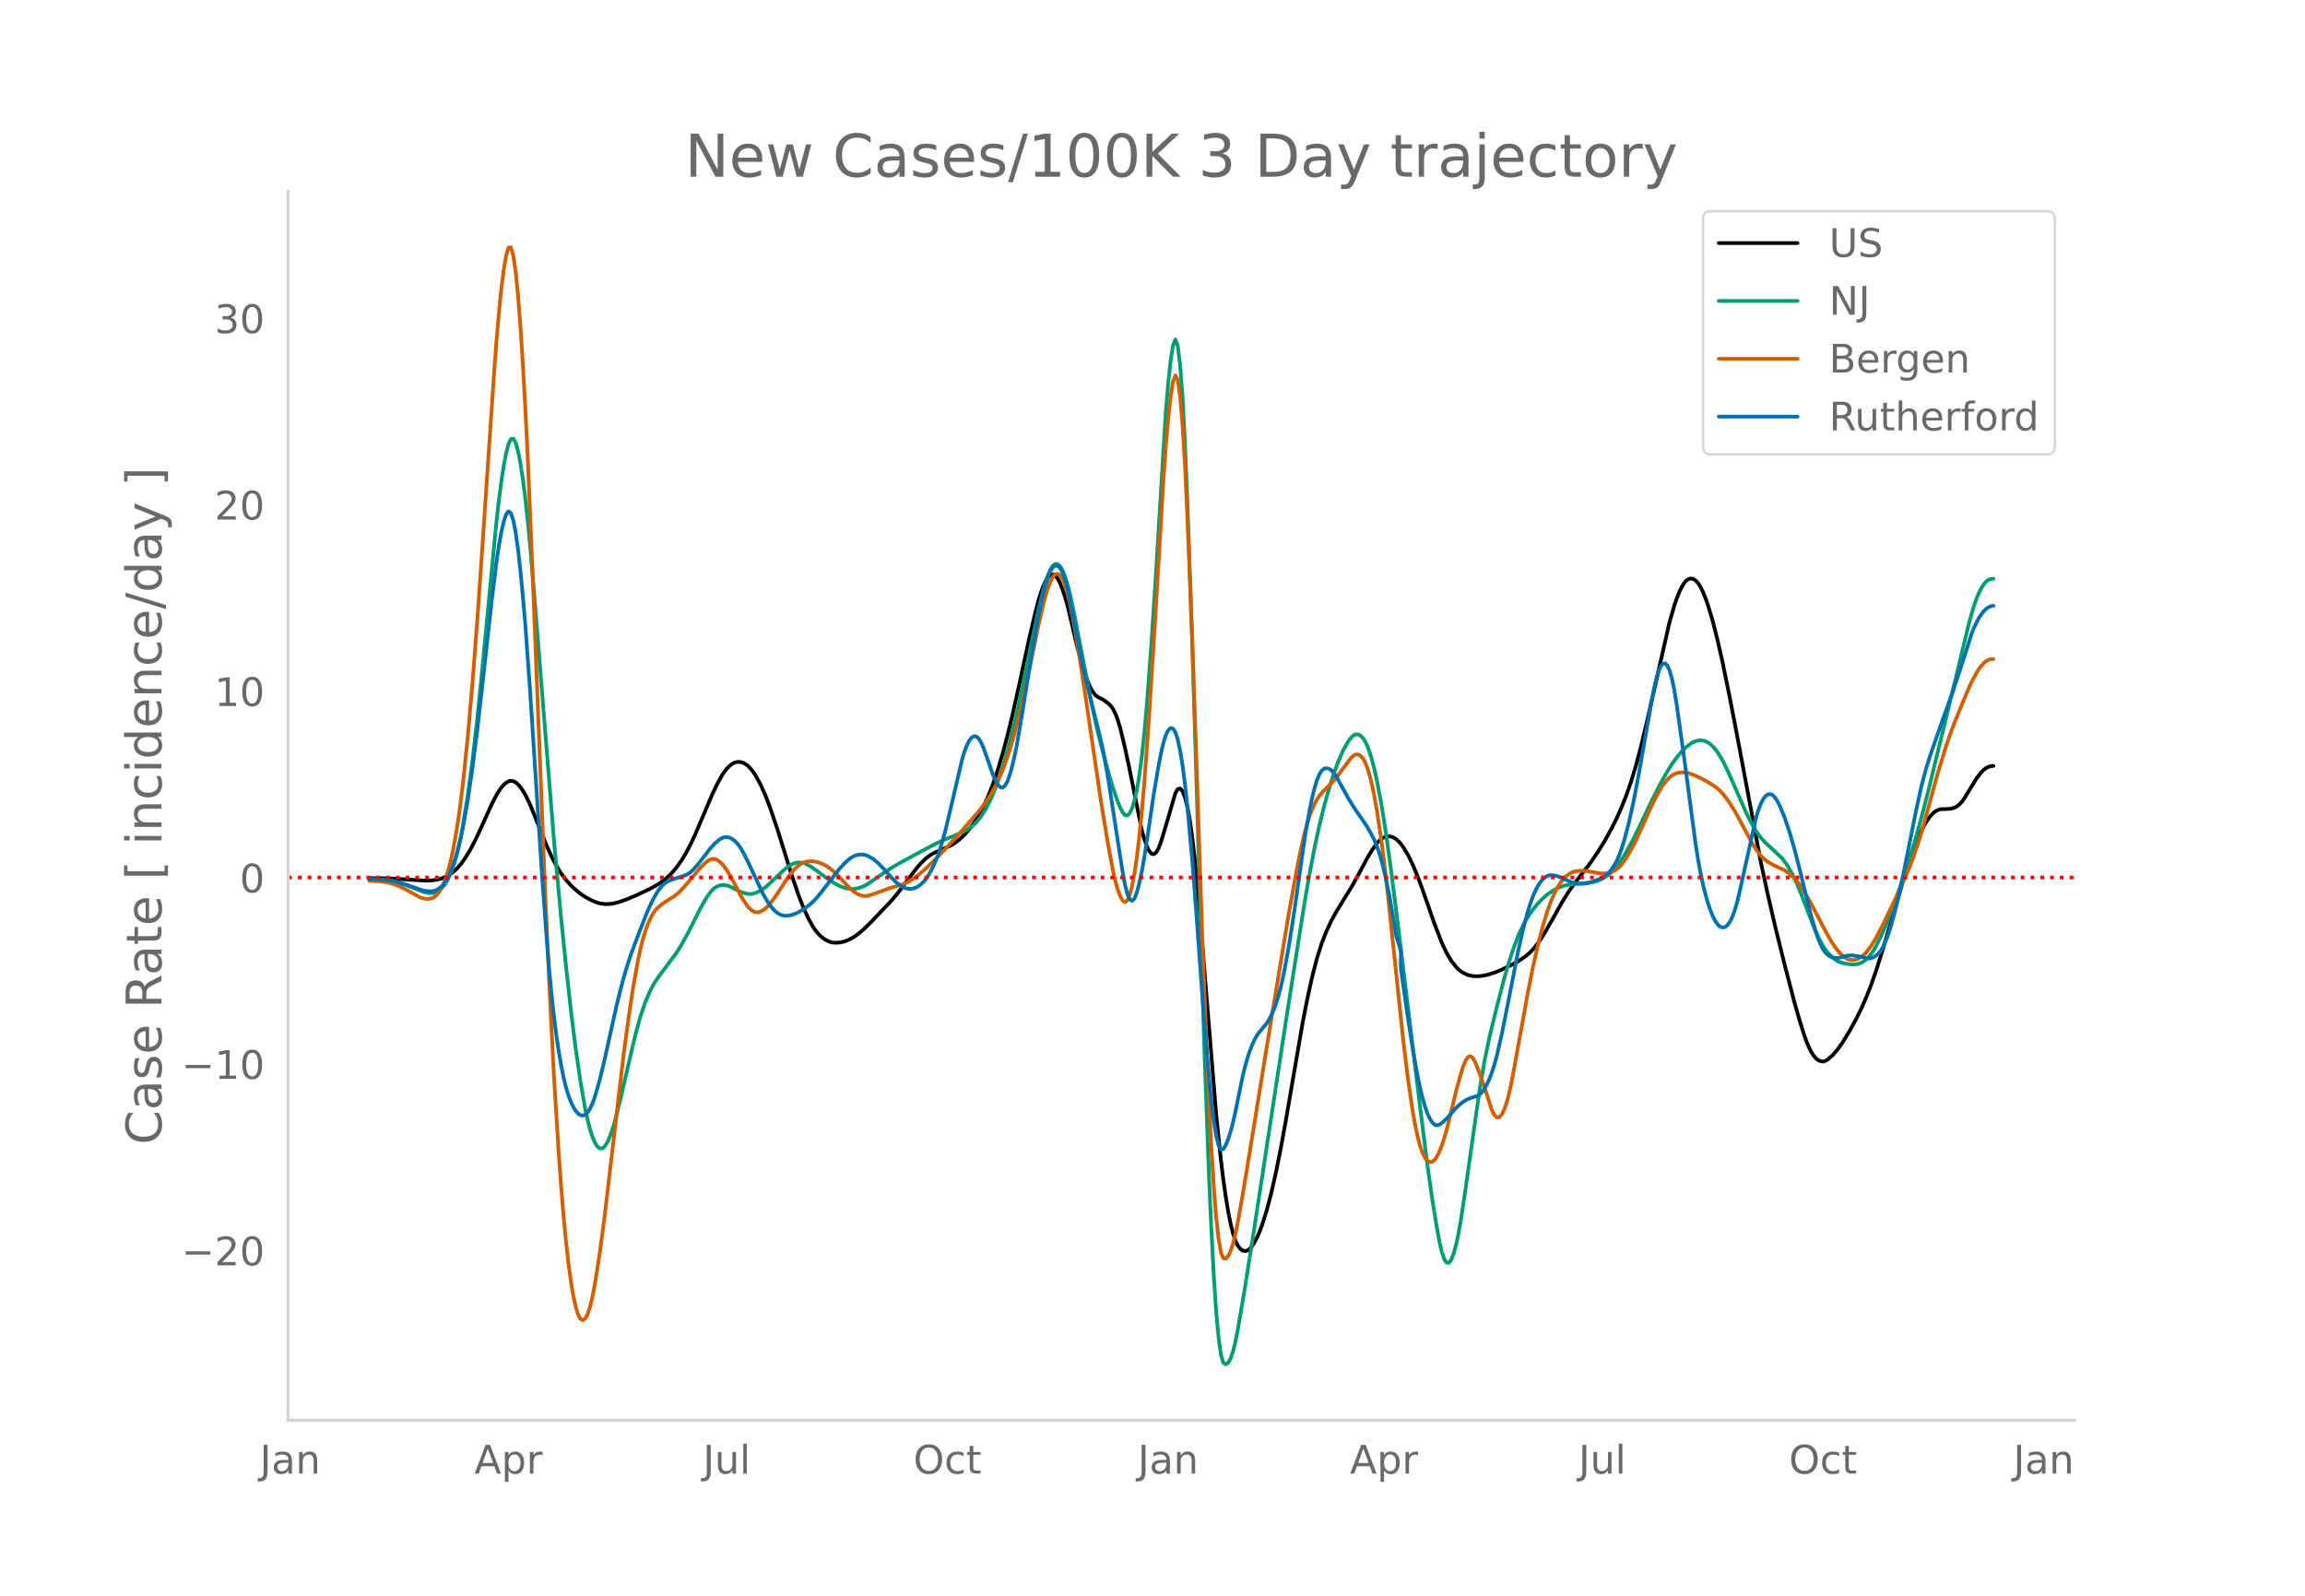 <svg height="864" viewBox="0 0 936 648" width="1248" xmlns="http://www.w3.org/2000/svg" xmlns:xlink="http://www.w3.org/1999/xlink"><defs><style>*{stroke-linecap:butt;stroke-linejoin:round}</style></defs><g id="figure_1"><path d="M0 648h936V0H0z" style="fill:#fff" id="patch_1"/><g id="axes_1"><path d="M117 576.72h725.4V77.76H117z" style="fill:none" id="patch_2"/><path clip-path="url(#p269e8de79b)" d="m149.973 356.563 7.792.11 5.845.33 8.767.585 2.922-.084 1.948-.253 1.948-.5 1.948-.78 1.949-1.176 1.948-1.604 1.948-2.107 1.948-2.684 1.948-3.237 1.948-3.682 1.949-4.1 4.87-10.754 1.948-3.818.974-1.606.974-1.363.974-1.12.974-.869.975-.568.974-.22.974.136.974.494.974.84.974 1.14.974 1.39.974 1.63 1.948 3.979 2.923 7.236 3.896 9.688 1.948 4.292 1.948 3.708 1.948 3.15 1.949 2.62 1.948 2.138 1.948 1.83 1.948 1.567 1.948 1.314 1.948 1.096 1.949.885 1.948.618 1.948.296 1.948-.016 1.948-.27 1.948-.508 2.923-1.027 3.896-1.624 5.844-2.717 2.923-1.634 1.948-1.301 1.948-1.56 1.948-1.85 1.948-2.278 1.949-2.734 1.948-3.2 1.948-3.7 1.948-4.199 3.896-9.155 2.923-6.874 1.948-4.064 1.948-3.527.974-1.462.974-1.238.974-1.013.974-.788.974-.563.975-.337.974-.11.974.117.974.344.974.57.974.793.974 1.012.974 1.23.974 1.448 1.948 3.532 1.949 4.323 1.948 5.088 2.922 8.595 2.922 9.35 2.922 9.372 2.923 8.598 1.948 4.971 1.948 4.242 1.948 3.456.974 1.413.974 1.203.974.998.975.822.974.677.974.536.974.397.974.256.974.122 1.948-.074 1.948-.42 1.948-.759 1.949-1.086 1.948-1.408 1.948-1.662 2.922-2.843 8.767-9.218 2.922-3.578 3.897-5.23 2.922-3.828 1.948-2.25 1.948-1.906 1.948-1.465 1.948-1.029 5.845-2.554 1.948-1.165 1.948-1.478 1.948-1.825 1.949-2.209 1.948-2.616 1.948-3.115 1.948-3.634 1.948-4.203 1.948-4.965 1.949-5.775 1.948-6.546 1.948-7.282 1.948-7.984 2.922-13.053 3.897-18.094 2.922-12.338.974-3.63.974-3.129.974-2.59.974-2.054.974-1.503.974-.878.975-.183.974.527.974 1.237.974 1.925.974 2.502.974 2.97.974 3.412 1.948 8.097 1.948 8.379 1.949 7.226 1.948 5.999.974 2.453.974 1.995.974 1.523.974 1.052.974.63 1.948.984 1.948 1.428.975.943.974 1.327.974 1.93.974 2.576.974 3.223 1.948 8.08 1.948 9.15 4.87 24.23.975 3.522.974 2.794.974 2.047.974 1.199.974.25.974-.72.974-1.688.974-2.586 1.948-6.437 3.897-13.367.974-1.638.974-.263.974 1.112.974 2.489.974 3.872.974 5.302.974 6.776.974 8.258.975 9.74 1.948 23.005 5.844 71.655 1.948 18.804.974 7.887.975 6.892.974 5.908.974 4.93.974 3.948.974 2.97.974 2.028.974 1.29.974.753.974.255.974-.242.974-.728.974-1.147.975-1.504.974-1.847.974-2.19.974-2.533 1.948-6.07 1.948-7.397 1.948-8.668 1.948-9.723 1.949-10.727 6.818-39.652 1.948-9.993 1.949-8.849 1.948-7.578 1.948-6.183 1.948-4.915 1.948-4.178 1.948-3.574 6.819-11.102 2.922-5.347 2.922-5.497 1.949-3.225 1.948-2.726.974-1.05.974-.81.974-.573.974-.333.974-.093.974.144.974.382.974.62.975.857.974 1.091.974 1.31 1.948 3.22 1.948 4.008 1.948 4.685 1.948 5.25 4.87 13.931 2.923 7.596 1.948 4.179 1.948 3.285 1.949 2.486.974.978.974.803.974.633 1.948.873 1.948.445 1.948.058 1.948-.18 1.949-.38 2.922-.904 2.922-1.195 3.896-1.884 2.923-1.613 2.922-1.972 1.948-1.685 1.948-2.167 1.948-2.652 1.949-3.043 2.922-5.117 3.896-6.95 2.922-4.706 1.949-2.729 6.818-8.863 2.922-4.253 2.923-4.716 2.922-5.3 1.948-3.919 1.948-4.39 1.948-4.904 1.949-5.597 1.948-6.461 1.948-7.329 2.922-12.248 8.767-38.686 1.948-6.689.974-2.875.974-2.493.974-2.046.974-1.587.975-1.128.974-.667.974-.21.974.243.974.69.974 1.133.974 1.58.974 2.015.974 2.404.974 2.747 1.949 6.494 1.948 7.73 1.948 8.58 2.922 14.199 3.896 20.292 8.767 46.857 2.922 13.623 2.923 12.61 3.896 15.755 3.896 14.99 1.949 6.855 1.948 6.24.974 2.759.974 2.372.974 1.964.974 1.557.974 1.155.974.78.974.433.974.09.974-.25.975-.575 1.948-1.751 1.948-2.25 1.948-2.728 2.922-4.739 2.923-5.34 1.948-4.018 1.948-4.433 1.948-4.938 1.948-5.533 2.922-9.22 3.897-13.159 3.896-13.163 2.922-9.127 1.949-5.459 1.948-4.871 1.948-4.039.974-1.684.974-1.458.974-1.226.974-.983.974-.74.974-.496.974-.252 3.897-.174.974-.234.974-.35.974-.54.974-.813.974-1.097.974-1.384 4.87-8 1.949-2.481.974-.946.974-.722.974-.5.974-.276.974-.083h0" style="fill:none;stroke:#000;stroke-linecap:round;stroke-width:1.5" id="line2d_1"/><path clip-path="url(#p269e8de79b)" d="m149.973 357.03 3.896.079 2.922.237 2.923.498 2.922.78 2.922 1.053 6.819 2.646 1.948.32.974.04.974-.11.974-.334.974-.567.974-.803.974-1.054.974-1.394.974-1.82.975-2.262.974-2.705.974-3.166.974-3.718.974-4.359.974-5.018 1.948-12.01 1.948-14.551 1.948-17.004 1.949-19.398 5.844-60.648.974-8.546.974-7.469.974-6.39.974-5.25.975-3.792.974-2.018.974-.181.974 1.657.974 3.447.974 5.004.974 6.326.974 7.602.974 8.878.974 10.153 1.948 23.362 7.793 97.16 2.922 31.632 1.949 19.18 1.948 17.559 1.948 15.544 1.948 13.435 1.948 11.18.974 4.545.974 3.803.974 3.058.975 2.314.974 1.565.974.81.974.055.974-.7.974-1.434.974-2.054.974-2.563.974-3.05.974-3.536 1.948-8.199 5.845-25.03 1.948-7.033 1.948-5.718 1.948-4.58 1.949-3.619 1.948-2.807 6.818-9.09 1.949-3.122 2.922-5.281 2.922-5.848 1.948-3.865 1.948-3.444 1.949-2.907.974-1.115.974-.856.974-.595.974-.347.974-.149.974-.002.974.135.974.27 1.948.934 1.949 1.053 1.948.766 1.948.416.974.016.974-.126.974-.27 1.948-.932 1.949-1.34 1.948-1.703 5.844-5.552 1.948-1.52.974-.552.975-.41.974-.266.974-.118.974.034.974.188.974.341 1.948 1.069 2.922 2.026 3.897 2.938 2.922 1.902 1.948 1.025 1.948.736 1.948.426 1.949.045 1.948-.35 1.948-.723 1.948-1.069 3.896-2.736 4.87-3.296 3.897-2.29 10.715-5.806 4.87-2.518 2.923-1.313 6.818-2.776 1.949-1.048 1.948-1.31.974-.806.974-.96 1.948-2.414 1.948-3.072 1.948-3.812 1.949-4.632 1.948-5.454 1.948-6.264 1.948-7.07 1.948-7.848 1.948-8.597 3.897-18.663 3.896-18.813 1.948-7.88.974-3.296.974-2.835.974-2.223.975-1.46.974-.663.974.13.974.917.974 1.661.974 2.365.974 3.06.974 3.755 1.948 9.188 3.897 20.217 2.922 15.27 1.948 8.94 1.948 7.937 2.922 10.96 1.949 6.656 1.948 5.55.974 2.307.974 1.927.974 1.209.974.15.974-.978.974-2.105.974-3.232.974-4.402.975-5.792.974-7.401.974-9.054.974-10.706 1.948-25.895 1.948-30.13 3.896-64.07.975-11.616.974-9.108.974-6.367.974-2.466.974 2.595.974 7.89.974 13.185.974 18.478.974 23.49 1.948 56.344 1.949 64.203 2.922 99.766 1.948 53.392.974 22.028.974 18.54.974 14.701.974 10.79.974 6.88.974 3.203.975.703.974-.623.974-1.715.974-2.806.974-3.897.974-4.909 2.922-17.18 3.897-24.77 7.792-51.082 5.845-38.25 6.818-43.206 1.948-11.11 1.949-10.145 1.948-9.049 1.948-7.928 1.948-6.95 1.948-6.116 1.948-5.286 1.949-4.4 1.948-3.46.974-1.357.974-1.001.974-.548.974-.074.974.4.974.885.974 1.422.974 2.012.975 2.612.974 3.213.974 3.808.974 4.372 1.948 10.34 1.948 12.455 1.948 14.341 2.923 23.255 8.766 72.117 2.923 23.195 1.948 13.853 1.948 12.078.974 5.29.974 4.349.974 2.99.974 1.55.974.11.974-1.291.974-2.497.975-3.505.974-4.474.974-5.444 1.948-13.172 5.844-41.067 1.949-11.199 1.948-9.275 2.922-12.063 2.922-11.228 1.948-6.71 1.949-5.966 1.948-5.13 1.948-4.207 1.948-3.36 1.948-2.843 1.948-2.41 1.949-2 1.948-1.686 1.948-1.399 1.948-1.106 1.948-.807 1.948-.533 1.949-.348 2.922-.253 3.896-.346 1.948-.284 1.948-.538 1.949-.838 1.948-1.223 1.948-1.694 1.948-2.173 1.948-2.665 1.948-3.157 2.923-5.404 2.922-5.991 4.87-10.22 2.923-5.73 2.922-5.213 1.948-3.083 1.948-2.73 1.948-2.337 1.949-1.906 1.948-1.467.974-.542.974-.388.974-.227.974-.067.974.096.974.28.974.48.974.687.975.893.974 1.096.974 1.294 1.948 3.153 1.948 3.891 3.896 8.768 3.897 8.894 1.948 3.87 1.948 3.352 1.948 2.734 1.948 2.103 6.819 6.362 1.948 2.677 1.948 3.346 1.948 4.031 1.949 4.737 4.87 12.748 1.948 4.443 1.948 3.623.974 1.47.975 1.25 1.948 1.968.974.76.974.612.974.464 1.948.553 1.948.296 1.948.097.975-.088.974-.247.974-.415.974-.583.974-.758.974-.956.974-1.182.974-1.412.974-1.643 1.948-3.896 1.949-4.42 1.948-4.867 2.922-7.98 3.896-11.318 2.923-9.442 2.922-10.464 2.922-11.418 10.715-43.973 5.844-24.249 1.949-6.618.974-2.708.974-2.31.974-1.912.974-1.519.974-1.126.974-.733.974-.34.974-.072h0" style="fill:none;stroke:#009e73;stroke-linecap:round;stroke-width:1.5" id="line2d_2"/><path clip-path="url(#p269e8de79b)" d="m149.973 357.707 3.896.125 2.922.369 1.948.461 1.949.641 1.948.812 2.922 1.51 4.87 2.68.975.366.974.232.974.1.974-.033.974-.188.974-.446.974-.812.974-1.197.974-1.584.974-1.995.974-2.528.974-3.187.975-3.868.974-4.551.974-5.256.974-6.074.974-7.004.974-7.958 1.948-18.76 1.948-22.207 1.948-25.3 1.949-28.3 4.87-72.258.974-13.005.974-11.358.974-9.577.974-7.798.974-5.886.975-3.324.974-.109.974 3.236.974 6.581.974 9.842.974 12.679.974 15.092.974 17.422.974 19.751 1.948 46.27 4.87 123.722 1.949 44.618 1.948 38.006 1.948 31.364.974 13.308.974 11.754.975 10.2.974 8.663.974 7.217.974 5.86.974 4.523.974 3.184.974 1.846.974.527.974-.694.974-1.815.974-2.918.974-4.02.975-5.076 1.948-12.398 1.948-14.637 2.922-24.898 4.87-41.377 1.949-14.533 1.948-12.929 1.948-10.873.974-4.498.974-3.866.974-3.253.974-2.732.974-2.305.975-1.896.974-1.487.974-1.106 1.948-1.633 1.948-1.32 2.922-1.807 1.949-1.617 1.948-2 2.922-3.408 3.896-4.655 1.948-1.905.975-.796.974-.587.974-.281.974.044.974.37.974.683.974.944.974 1.148.974 1.342 1.948 3.264 3.897 7.425 1.948 3.126.974 1.282.974.98.974.658.974.339.974.027.974-.242.974-.469.975-.686.974-.905 1.948-2.36 1.948-2.72 2.922-4.546 1.948-2.933 1.949-2.38 1.948-1.793.974-.657.974-.492.974-.327.974-.169 1.948.01 1.948.365 1.949.721 1.948 1.096 1.948 1.476 1.948 1.817 2.922 3.068 1.948 2.119 1.949 1.69.974.64.974.502.974.355.974.197.974.038.974-.12 1.948-.613 6.819-2.464 5.844-1.747 1.949-.99 1.948-1.241 1.948-1.462 2.922-2.536 3.896-3.743 4.87-5.094 5.845-6.494 6.819-7.79 2.922-3.877 1.948-2.996 1.949-3.514 1.948-4.093 1.948-4.884 1.948-5.73 1.948-6.65 1.948-7.65 2.923-13.029 2.922-14.053 1.948-9.556 1.948-8.33.974-3.582.974-3.158.974-2.555.975-1.774.974-.957.974-.14.974.678.974 1.507.974 2.343.974 3.182.974 4.021 1.948 10.176 1.948 11.622 1.949 12.687 6.818 46.26 2.922 17.737 1.949 10.4.974 4.214.974 3.427.974 2.64.974 1.794.974.656.974-.775.974-2.264.974-3.753.974-5.243.974-6.732.975-8.219.974-9.704.974-11.188 1.948-26.75 2.922-46.945 2.922-49.681.974-13.777.975-11.305.974-8.834.974-6.173.974-2.564.974 1.995.974 6.744.974 11.493.974 16.241.974 20.723 1.948 49.535 1.949 55.95 1.948 59.265 1.948 51.255.974 21.561.974 18.792.974 15.729.974 12.372.974 8.958.974 5.541.974 2.332.975.144.974-1.018.974-1.978.974-2.936.974-3.895.974-4.788 1.948-10.926 2.922-17.697 6.819-42.137 8.767-53.14 2.922-16.313 1.948-9.93 1.948-8.544.974-3.526.974-3.02.975-2.53.974-2.132.974-1.822.974-1.53.974-1.238 4.87-4.902 1.948-2.46 4.87-6.578.975-1.036.974-.574.974-.07.974.436.974.964.974 1.613.974 2.38.975 3.173.974 3.965.974 4.747.974 5.492 1.948 13.083 1.948 15.864 2.922 27.522 3.897 36.97 1.948 15.934 1.948 13.111.974 5.413.974 4.557.974 3.689.974 2.82.974 1.97.975 1.22.974.568.974-.066.974-.7.974-1.331.974-1.947.974-2.472.974-2.909.974-3.326 1.948-7.847 1.949-8.128 1.948-7.075.974-3.055.974-2.384.974-1.386.974-.321.974.742.974 1.732 1.948 4.935 1.949 5.672 2.922 8.994.974 1.876.974.905.974-.066.974-1.024.974-1.91.974-2.73.974-3.532.974-4.337 1.949-10.524 4.87-26.94 1.948-9.712 1.948-8.698 1.949-7.647 1.948-6.455 1.948-5.23 1.948-4.095.974-1.655.974-1.393.974-1.14.974-.924.974-.746.975-.576.974-.405.974-.244 1.948-.184 1.948.071 1.948.312 2.922.53 1.949.21.974.011.974-.104.974-.226.974-.35.974-.478.974-.64.974-.835.974-1.037.974-1.237 1.949-3.026 1.948-3.562 1.948-4.045 5.844-13.002 1.949-3.81 1.948-3.184 1.948-2.52.974-.973.974-.774.974-.573.974-.382.974-.227 1.948-.11 1.949.329 1.948.71 2.922 1.329 2.922 1.568 2.923 1.88 1.948 1.637 1.948 2.181 1.948 2.704 1.948 3.1 1.948 3.464 4.87 9.117 1.949 3.25 1.948 2.583.974 1.008 1.948 1.52 1.949 1.139 4.87 2.276 1.948 1.387 1.948 1.78 1.949 2.331 1.948 2.914 2.922 5.097 4.87 9.354 2.923 5.368 1.948 2.995 1.948 2.374.974.95.974.77.974.57.974.366.974.16.974-.042.975-.239.974-.43.974-.618.974-.807.974-.994 1.948-2.51 1.948-3.173 2.922-5.69 4.87-10.07 3.897-8.413 1.948-4.589 1.949-5.19 1.948-5.815 1.948-6.494 2.922-10.855 2.922-10.528 2.923-9.577 1.948-5.723 1.948-5.154 4.87-11.892 1.949-4.292 1.948-3.595.974-1.524.974-1.304.974-1.05.974-.788.974-.526.974-.265.974-.067h0" style="fill:none;stroke:#d55e00;stroke-linecap:round;stroke-width:1.5" id="line2d_3"/><path clip-path="url(#p269e8de79b)" d="m149.973 357.023 3.896.073 2.922.218 2.923.457 2.922.708 2.922.95 5.845 2.081 1.948.359 1.948.07.974-.15.974-.356.974-.578.974-.797.974-1.034.974-1.346.974-1.738.975-2.143.974-2.55.974-2.973.974-3.472.974-4.049.974-4.642 1.948-11.056 1.948-13.253 1.948-15.282 1.949-17.248 3.896-35.195 1.948-15.934.974-6.554.974-5.392.974-4.23.974-2.99.975-1.342.974.704.974 2.834.974 4.962.974 7.023.974 8.744.974 10.124.974 11.436 1.948 26.811 4.87 75.321 1.949 26.644.974 11.596.974 10.253.974 8.912.974 7.613.974 6.528.974 5.657.974 4.827.975 4 .974 3.2.974 2.555.974 2.06.974 1.595.974 1.132.974.667.974.192.974-.34.974-.928.974-1.527.974-2.126.975-2.703 1.948-6.702 1.948-8.073 4.87-22.069 1.948-7.829 1.949-6.973 1.948-6.07 2.922-7.86 3.896-9.919 1.949-4.197 1.948-3.41.974-1.391.974-1.164.974-.933.974-.702 1.948-.856 3.897-1.26 1.948-.674.974-.537.974-.713.974-.888 1.948-2.21 2.922-3.732 1.949-2.564 1.948-2.16 1.948-1.638.974-.56.974-.323.974-.073.974.175.974.424.974.672.975.92.974 1.168.974 1.415.974 1.662 1.948 3.92 5.844 12.512 1.949 3.359 1.948 2.653.974 1.025.974.814.974.604.974.394.974.192.974.031 1.948-.284 1.949-.72 1.948-1.048 1.948-1.268 1.948-1.516 1.948-1.904 1.948-2.319 7.793-10.033 1.948-2.118 1.948-1.772.975-.684.974-.534.974-.381.974-.23.974-.08.974.073.974.223.974.376 1.948 1.167 1.948 1.587 1.949 1.97 3.896 4.362 1.948 1.866.974.788.974.634.974.471.974.31.975.145.974-.024.974-.199.974-.375.974-.552.974-.734.974-.943.974-1.178.974-1.42.974-1.66.974-1.903.974-2.154.975-2.462.974-2.827 1.948-6.777 1.948-8.052 4.87-20.876.974-3.317.975-2.643.974-1.97.974-1.293.974-.605.974.098.974.804.974 1.508.974 2.214 3.896 11.086.975 2.123.974 1.742.974 1.092.974.174.974-.798.974-1.77.974-2.711.974-3.509.974-4.16.974-4.78 1.948-11.367 3.897-24.434 2.922-16.92.974-4.78.974-4.165.974-3.552.974-2.923.974-2.219.975-1.44.974-.646.974.148.974.948.974 1.778.974 2.638.974 3.503.974 4.369 4.87 25.541 1.949 8.638 3.896 15.71 1.948 7.903.974 4.572 1.948 10.789 3.897 25.352 1.948 12.43.974 5.29.974 3.805.974 2.19.974.574.974-1.041.974-2.584.975-3.765.974-4.585.974-5.332 1.948-12.804 1.948-13.332 1.948-11.502.974-4.974.974-4.182.974-3.132.975-2.03.974-.928.974.209.974 1.518.974 3 .974 4.519.974 6.036.974 7.553.974 9.021 1.948 21.468 1.949 25.235 2.922 40.529 1.948 22.643.974 9.654.974 8.068.974 6.033.974 3.909.974 1.785.974-.216.975-1.604.974-2.376.974-3.027.974-3.678.974-4.329 2.922-14.335.974-3.985.974-3.457.974-2.943.974-2.498.975-2.122.974-1.76.974-1.396 2.922-3.42.974-1.566.974-1.852.974-2.162.974-2.595.974-3.15.974-3.731.975-4.311 1.948-10.34 1.948-12.136 1.948-13.428 2.922-20.556 1.948-11.156.975-4.674.974-3.974.974-3.181.974-2.37.974-1.56.974-.785.974-.19.974.229.974.61.974.99.974 1.372 1.949 3.586 2.922 5.3 2.922 4.69 2.922 4.177 1.948 2.91 1.949 3.48.974 1.992.974 2.318.974 2.794.974 3.3.974 3.808 1.948 9.126 1.948 10.984.974 6.13 1.949 6.553v6.92l2.922 20.485 1.948 12.528 1.948 10.905.974 4.59.974 4.006.974 3.417.975 2.813.974 2.191.974 1.567.974.942.974.317.974-.265.974-.64 1.948-1.732 1.948-2.206 1.949-2.226 1.948-1.794 1.948-1.343 1.948-.9 2.922-.846.974-.679.974-1.05.975-1.424.974-1.796.974-2.176.974-2.6.974-3.064.974-3.538 1.948-8.465 2.922-14.584 3.897-19.989 1.948-8.548 1.948-7.236.974-3.062.974-2.676.974-2.29.974-1.904.974-1.527.975-1.19.974-.894.974-.609.974-.32.974-.052 1.948.37 1.948.726 2.922 1.389 1.949.643 1.948.356 1.948.038 1.948-.286 1.948-.578 2.923-1.156.974-.465.974-.59.974-.79.974-1.006.974-1.223.974-1.457.974-1.784.974-2.202.974-2.637.974-3.074 1.949-7.39 1.948-8.807 1.948-10.157 5.844-33.088.974-4.683.975-3.678.974-2.59.974-1.504.974-.397.974.803.974 2.096.974 3.408.974 4.72.974 5.937 2.922 20.824 4.87 36.634.975 5.963.974 5.217.974 4.494.974 3.879.974 3.375.974 2.892.975 2.41.974 1.924.974 1.424.974.909.974.391.974-.127.974-.656.974-1.246.974-1.895.974-2.555.974-3.216.974-3.877 6.819-30.789.974-3.212.974-2.568.974-1.924.974-1.287.974-.687.975-.122.974.436.974.993.974 1.525.974 1.937 1.948 4.71 1.948 5.762 1.948 6.752 1.949 7.491 4.87 19.8 1.948 6.594.974 2.808.974 2.346.974 1.862.974 1.377.975.92.974.592.974.391.974.218.974.044.974-.13 2.922-.823 1.948-.139 1.949.237 2.922.633 1.948.37.974-.099.974-.349.974-.6.974-.864.974-1.205.974-1.618.975-2.048.974-2.476.974-2.905 1.948-7.003 1.948-8.251 1.948-9.378 4.87-24.355 1.949-8.787 1.948-7.352 1.948-6.098 3.896-11.134 4.87-13.595 2.923-8.795 4.87-15.106.975-2.414.974-2.09.974-1.77.974-1.478.974-1.21.974-.945.974-.682.974-.419.974-.143h0" style="fill:none;stroke:#0072b2;stroke-linecap:round;stroke-width:1.5" id="line2d_4"/><path clip-path="url(#p269e8de79b)" d="M117 356.32h725.4" style="fill:none;stroke:red;stroke-dasharray:1.5,2.475;stroke-dashoffset:0;stroke-width:1.5" id="line2d_5"/><path d="M117 576.72V77.76" style="fill:none;stroke:#d3d3d3;stroke-linecap:square;stroke-linejoin:miter;stroke-width:1.25" id="patch_3"/><path d="M117 576.72h725.4" style="fill:none;stroke:#d3d3d3;stroke-linecap:square;stroke-linejoin:miter;stroke-width:1.25" id="patch_4"/><g id="matplotlib.axis_1"><g id="xtick_1"><g style="fill:#696969" transform="matrix(.16 0 0 -.16 105.495 598.378)" id="text_1"><defs><path d="M9.813 72.906h9.859V5.078q0-13.187-5-19.14-5-5.954-16.094-5.954h-3.75v8.297h3.078q6.531 0 9.219 3.672Q9.813-4.39 9.813 5.078z" id="DejaVuSans-74"/><path d="M34.281 27.484q-10.89 0-15.093-2.484-4.204-2.484-4.204-8.5 0-4.781 3.157-7.594 3.156-2.797 8.562-2.797 7.485 0 12 5.297 4.516 5.297 4.516 14.078v2zm17.922 3.72V0H43.22v8.297Q40.14 3.328 35.547.953q-4.594-2.375-11.234-2.375-8.391 0-13.36 4.719Q6 8.016 6 15.922q0 9.219 6.172 13.906 6.187 4.688 18.437 4.688h12.61v.89q0 6.203-4.078 9.594-4.078 3.39-11.453 3.39-4.688 0-9.141-1.124-4.438-1.125-8.531-3.375v8.312q4.921 1.906 9.562 2.844 4.64.953 9.031.953 11.875 0 17.735-6.156 5.86-6.14 5.86-18.64z" id="DejaVuSans-97"/><path d="M54.89 33.016V0h-8.984v32.719q0 7.765-3.031 11.61-3.031 3.858-9.078 3.858-7.281 0-11.484-4.64-4.204-4.625-4.204-12.64V0H9.08v54.688h9.03v-8.5q3.235 4.937 7.594 7.374Q30.078 56 35.797 56q9.422 0 14.25-5.828 4.844-5.828 4.844-17.156z" id="DejaVuSans-110"/></defs><use xlink:href="#DejaVuSans-74"/><use x="29.492" xlink:href="#DejaVuSans-97"/><use x="90.771" xlink:href="#DejaVuSans-110"/></g></g><g id="xtick_2"><g style="fill:#696969" transform="matrix(.16 0 0 -.16 192.63 598.378)" id="text_2"><defs><path d="M34.188 63.188 20.797 26.906h26.812zm-5.579 9.718h11.188L67.578 0h-10.25l-6.64 18.703h-32.86L11.188 0H.78z" id="DejaVuSans-65"/><path d="M18.11 8.203v-29H9.077v75.484h9.031v-8.296q2.844 4.875 7.157 7.234Q29.594 56 35.594 56q9.968 0 16.187-7.906 6.235-7.907 6.235-20.797T51.78 6.484q-6.218-7.906-16.187-7.906-6 0-10.328 2.375-4.313 2.375-7.157 7.25zm30.578 19.094q0 9.906-4.079 15.547-4.078 5.64-11.203 5.64-7.14 0-11.218-5.64-4.079-5.64-4.079-15.547 0-9.906 4.078-15.547 4.079-5.64 11.22-5.64 7.124 0 11.202 5.64t4.078 15.547z" id="DejaVuSans-112"/><path d="M41.11 46.297q-1.516.875-3.297 1.281Q36.03 48 33.89 48q-7.625 0-11.703-4.953-4.079-4.953-4.079-14.234V0H9.08v54.688h9.03v-8.5q2.844 4.984 7.375 7.39Q30.031 56 36.531 56q.922 0 2.047-.125 1.125-.11 2.484-.36z" id="DejaVuSans-114"/></defs><use xlink:href="#DejaVuSans-65"/><use x="68.408" xlink:href="#DejaVuSans-112"/><use x="131.885" xlink:href="#DejaVuSans-114"/></g></g><g id="xtick_3"><g style="fill:#696969" transform="matrix(.16 0 0 -.16 285.459 598.378)" id="text_3"><defs><path d="M8.5 21.578v33.11h8.984V21.922q0-7.766 3.016-11.656 3.031-3.875 9.094-3.875 7.265 0 11.484 4.64 4.234 4.64 4.234 12.656v31h8.985V0h-8.984v8.406Q42.047 3.422 37.718 1q-4.313-2.422-10.032-2.422-9.421 0-14.312 5.86Q8.5 10.296 8.5 21.578zM31.11 56z" id="DejaVuSans-117"/><path d="M9.422 75.984h8.984V0H9.422z" id="DejaVuSans-108"/></defs><use xlink:href="#DejaVuSans-74"/><use x="29.492" xlink:href="#DejaVuSans-117"/><use x="92.871" xlink:href="#DejaVuSans-108"/></g></g><g id="xtick_4"><g style="fill:#696969" transform="matrix(.16 0 0 -.16 370.894 598.378)" id="text_4"><defs><path d="M39.406 66.219q-10.75 0-17.078-8.016-6.312-8-6.312-21.828 0-13.766 6.312-21.781 6.328-8 17.078-8 10.735 0 17.016 8 6.281 8.015 6.281 21.781 0 13.828-6.281 21.828-6.281 8.016-17.016 8.016zm0 8q15.328 0 24.5-10.281 9.188-10.282 9.188-27.563 0-17.234-9.188-27.516-9.172-10.28-24.5-10.28-15.375 0-24.593 10.25-9.204 10.265-9.204 27.546t9.204 27.563q9.218 10.28 24.593 10.28z" id="DejaVuSans-79"/><path d="M48.781 52.594v-8.407q-3.812 2.11-7.64 3.157-3.828 1.047-7.735 1.047-8.75 0-13.593-5.547-4.829-5.532-4.829-15.547 0-10.016 4.829-15.563 4.843-5.53 13.593-5.53 3.907 0 7.735 1.046 3.828 1.047 7.64 3.156V2.094Q45.016.344 40.984-.531q-4.015-.89-8.562-.89-12.36 0-19.64 7.765-7.266 7.765-7.266 20.953 0 13.375 7.343 21.031Q20.22 56 33.016 56q4.14 0 8.093-.86 3.953-.843 7.672-2.546z" id="DejaVuSans-99"/><path d="M18.313 70.219V54.688h18.5v-6.985h-18.5V18.016q0-6.688 1.828-8.594 1.828-1.906 7.453-1.906h9.218V0h-9.218q-10.407 0-14.36 3.875-3.953 3.89-3.953 14.14v29.688H2.687v6.984h6.594V70.22z" id="DejaVuSans-116"/></defs><use xlink:href="#DejaVuSans-79"/><use x="78.711" xlink:href="#DejaVuSans-99"/><use x="133.691" xlink:href="#DejaVuSans-116"/></g></g><g id="xtick_5"><g style="fill:#696969" transform="matrix(.16 0 0 -.16 462.01 598.378)" id="text_5"><use xlink:href="#DejaVuSans-74"/><use x="29.492" xlink:href="#DejaVuSans-97"/><use x="90.771" xlink:href="#DejaVuSans-110"/></g></g><g id="xtick_6"><g style="fill:#696969" transform="matrix(.16 0 0 -.16 548.17 598.378)" id="text_6"><use xlink:href="#DejaVuSans-65"/><use x="68.408" xlink:href="#DejaVuSans-112"/><use x="131.885" xlink:href="#DejaVuSans-114"/></g></g><g id="xtick_7"><g style="fill:#696969" transform="matrix(.16 0 0 -.16 641 598.378)" id="text_7"><use xlink:href="#DejaVuSans-74"/><use x="29.492" xlink:href="#DejaVuSans-117"/><use x="92.871" xlink:href="#DejaVuSans-108"/></g></g><g id="xtick_8"><g style="fill:#696969" transform="matrix(.16 0 0 -.16 726.435 598.378)" id="text_8"><use xlink:href="#DejaVuSans-79"/><use x="78.711" xlink:href="#DejaVuSans-99"/><use x="133.691" xlink:href="#DejaVuSans-116"/></g></g><g id="xtick_9"><g style="fill:#696969" transform="matrix(.16 0 0 -.16 817.55 598.378)" id="text_9"><use xlink:href="#DejaVuSans-74"/><use x="29.492" xlink:href="#DejaVuSans-97"/><use x="90.771" xlink:href="#DejaVuSans-110"/></g></g></g><g id="matplotlib.axis_2"><g id="ytick_1"><g style="fill:#696969" transform="matrix(.16 0 0 -.16 73.733 513.817)" id="text_10"><defs><path d="M10.594 35.5h62.593v-8.297H10.594z" id="DejaVuSans-8722"/><path d="M19.188 8.297h34.421V0H7.33v8.297q5.609 5.812 15.296 15.594 9.703 9.797 12.188 12.64 4.734 5.313 6.609 9 1.89 3.688 1.89 7.25 0 5.813-4.078 9.469-4.078 3.672-10.625 3.672-4.64 0-9.797-1.61-5.14-1.609-11-4.89v9.969Q13.767 71.78 18.938 73q5.188 1.219 9.485 1.219 11.328 0 18.062-5.672 6.735-5.656 6.735-15.125 0-4.5-1.688-8.531-1.672-4.016-6.125-9.485-1.218-1.422-7.765-8.187-6.532-6.766-18.453-18.922z" id="DejaVuSans-50"/><path d="M31.781 66.406q-7.61 0-11.453-7.5Q16.5 51.422 16.5 36.375q0-14.984 3.828-22.484 3.844-7.5 11.453-7.5 7.672 0 11.5 7.5 3.844 7.5 3.844 22.484 0 15.047-3.844 22.531-3.828 7.5-11.5 7.5zm0 7.813q12.266 0 18.735-9.703 6.468-9.688 6.468-28.141 0-18.406-6.468-28.11-6.47-9.687-18.735-9.687-12.25 0-18.718 9.688-6.47 9.703-6.47 28.109 0 18.453 6.47 28.14Q19.53 74.22 31.78 74.22z" id="DejaVuSans-48"/></defs><use xlink:href="#DejaVuSans-8722"/><use x="83.789" xlink:href="#DejaVuSans-50"/><use x="147.412" xlink:href="#DejaVuSans-48"/></g></g><g id="ytick_2"><g style="fill:#696969" transform="matrix(.16 0 0 -.16 73.733 438.107)" id="text_11"><defs><path d="M12.406 8.297h16.11v55.625l-17.532-3.516v8.985l17.438 3.515h9.86V8.296H54.39V0H12.406z" id="DejaVuSans-49"/></defs><use xlink:href="#DejaVuSans-8722"/><use x="83.789" xlink:href="#DejaVuSans-49"/><use x="147.412" xlink:href="#DejaVuSans-48"/></g></g><g id="ytick_3"><use xlink:href="#DejaVuSans-48" style="fill:#696969" transform="matrix(.16 0 0 -.16 97.32 362.398)" id="text_12"/></g><g id="ytick_4"><g style="fill:#696969" transform="matrix(.16 0 0 -.16 87.14 286.688)" id="text_13"><use xlink:href="#DejaVuSans-49"/><use x="63.623" xlink:href="#DejaVuSans-48"/></g></g><g id="ytick_5"><g style="fill:#696969" transform="matrix(.16 0 0 -.16 87.14 210.979)" id="text_14"><use xlink:href="#DejaVuSans-50"/><use x="63.623" xlink:href="#DejaVuSans-48"/></g></g><g id="ytick_6"><g style="fill:#696969" transform="matrix(.16 0 0 -.16 87.14 135.269)" id="text_15"><defs><path d="M40.578 39.313Q47.656 37.797 51.625 33q3.984-4.781 3.984-11.813 0-10.78-7.422-16.703-7.421-5.906-21.093-5.906-4.578 0-9.438.906-4.86.907-10.031 2.72v9.515q4.094-2.39 8.969-3.61 4.89-1.218 10.218-1.218 9.266 0 14.125 3.656 4.86 3.656 4.86 10.64 0 6.454-4.516 10.079-4.515 3.64-12.562 3.64h-8.5v8.11h8.89q7.266 0 11.125 2.906 3.86 2.906 3.86 8.375 0 5.61-3.985 8.61-3.968 3.015-11.39 3.015-4.063 0-8.703-.89-4.641-.876-10.203-2.72v8.782q5.624 1.562 10.53 2.344 4.907.78 9.25.78 11.235 0 17.766-5.109 6.547-5.093 6.547-13.78 0-6.063-3.468-10.235-3.47-4.172-9.86-5.782z" id="DejaVuSans-51"/></defs><use xlink:href="#DejaVuSans-51"/><use x="63.623" xlink:href="#DejaVuSans-48"/></g></g><g style="fill:#696969" transform="matrix(0 -.2 -.2 0 65.573 464.8)" id="text_16"><defs><path d="M64.406 67.281v-10.39q-4.984 4.64-10.625 6.922-5.64 2.296-11.984 2.296-12.5 0-19.14-7.64-6.641-7.64-6.641-22.094 0-14.406 6.64-22.047 6.64-7.64 19.14-7.64 6.345 0 11.985 2.296 5.64 2.297 10.625 6.938V5.609Q59.234 2.094 53.437.33q-5.78-1.75-12.218-1.75-16.563 0-26.094 10.124-9.516 10.14-9.516 27.672 0 17.578 9.516 27.703 9.531 10.14 26.094 10.14 6.531 0 12.312-1.734 5.797-1.734 10.875-5.203z" id="DejaVuSans-67"/><path d="M44.281 53.078v-8.5q-3.797 1.953-7.906 2.922-4.094.984-8.5.984-6.688 0-10.031-2.047-3.344-2.046-3.344-6.156 0-3.125 2.39-4.906 2.391-1.781 9.626-3.39l3.078-.688q9.562-2.047 13.593-5.781 4.032-3.735 4.032-10.422 0-7.625-6.032-12.078-6.03-4.438-16.578-4.438-4.39 0-9.156.86Q10.688.296 5.422 2v9.281q4.984-2.594 9.812-3.89 4.829-1.282 9.579-1.282 6.343 0 9.75 2.172 3.421 2.172 3.421 6.125 0 3.656-2.468 5.61-2.453 1.953-10.813 3.765l-3.125.735q-8.344 1.75-12.062 5.39-3.704 3.64-3.704 9.985 0 7.718 5.47 11.906Q16.75 56 26.811 56q4.97 0 9.36-.734 4.406-.72 8.11-2.188z" id="DejaVuSans-115"/><path d="M56.203 29.594v-4.39H14.891q.593-9.282 5.593-14.142 5-4.859 13.938-4.859 5.172 0 10.031 1.266 4.86 1.265 9.656 3.812v-8.5Q49.266.734 44.187-.344 39.11-1.422 33.892-1.422q-13.094 0-20.735 7.61-7.64 7.625-7.64 20.625 0 13.421 7.25 21.296Q20.016 56 32.328 56q11.031 0 17.453-7.11 6.422-7.093 6.422-19.296zm-8.984 2.64q-.094 7.36-4.125 11.75-4.032 4.407-10.672 4.407-7.516 0-12.031-4.25-4.516-4.25-5.203-11.97z" id="DejaVuSans-101"/><path d="M44.39 34.188q3.172-1.079 6.172-4.594 3-3.516 6.032-9.672L66.609 0H56l-9.313 18.703q-3.624 7.328-7.015 9.719-3.39 2.39-9.25 2.39h-10.75V0h-9.86v72.906h22.266q12.5 0 18.656-5.234 6.157-5.219 6.157-15.766 0-6.89-3.203-11.437-3.204-4.532-9.297-6.282zM19.673 64.797V38.922h12.406q7.125 0 10.766 3.297 3.64 3.297 3.64 9.687 0 6.39-3.64 9.64-3.64 3.25-10.766 3.25z" id="DejaVuSans-82"/><path d="M8.594 75.984h20.703V69H17.578V-6.203h11.719v-6.984H8.594z" id="DejaVuSans-91"/><path d="M9.422 54.688h8.984V0H9.422zm0 21.296h8.984v-11.39H9.422z" id="DejaVuSans-105"/><path d="M45.406 46.39v29.594h8.985V0h-8.985v8.203Q42.578 3.328 38.25.953q-4.313-2.375-10.375-2.375-9.906 0-16.14 7.906-6.22 7.922-6.22 20.813 0 12.89 6.22 20.797Q17.968 56 27.874 56q6.063 0 10.375-2.375 4.328-2.36 7.156-7.234zm-30.61-19.093q0-9.906 4.079-15.547 4.078-5.64 11.203-5.64 7.125 0 11.219 5.64 4.11 5.64 4.11 15.547 0 9.906-4.11 15.547-4.094 5.64-11.219 5.64-7.125 0-11.203-5.64-4.078-5.64-4.078-15.547z" id="DejaVuSans-100"/><path d="M25.39 72.906h8.297L8.297-9.28H0z" id="DejaVuSans-47"/><path d="M32.172-5.078q-3.797-9.766-7.422-12.735-3.61-2.984-9.656-2.984H7.906v7.516h5.282q3.703 0 5.75 1.765Q21-9.766 23.483-3.219l1.61 4.094-22.11 53.813H12.5l17.094-42.766 17.093 42.766h9.516z" id="DejaVuSans-121"/><path d="M30.422 75.984v-89.171H9.719v6.984H21.39V69H9.719v6.984z" id="DejaVuSans-93"/></defs><use xlink:href="#DejaVuSans-67"/><use x="69.824" xlink:href="#DejaVuSans-97"/><use x="131.104" xlink:href="#DejaVuSans-115"/><use x="183.203" xlink:href="#DejaVuSans-101"/><use x="244.727" xlink:href="#DejaVuSans-32"/><use x="276.514" xlink:href="#DejaVuSans-82"/><use x="343.746" xlink:href="#DejaVuSans-97"/><use x="405.025" xlink:href="#DejaVuSans-116"/><use x="444.234" xlink:href="#DejaVuSans-101"/><use x="505.758" xlink:href="#DejaVuSans-32"/><use x="537.545" xlink:href="#DejaVuSans-91"/><use x="576.559" xlink:href="#DejaVuSans-32"/><use x="608.346" xlink:href="#DejaVuSans-105"/><use x="636.129" xlink:href="#DejaVuSans-110"/><use x="699.508" xlink:href="#DejaVuSans-99"/><use x="754.488" xlink:href="#DejaVuSans-105"/><use x="782.271" xlink:href="#DejaVuSans-100"/><use x="845.748" xlink:href="#DejaVuSans-101"/><use x="907.271" xlink:href="#DejaVuSans-110"/><use x="970.65" xlink:href="#DejaVuSans-99"/><use x="1025.631" xlink:href="#DejaVuSans-101"/><use x="1087.154" xlink:href="#DejaVuSans-47"/><use x="1120.846" xlink:href="#DejaVuSans-100"/><use x="1184.322" xlink:href="#DejaVuSans-97"/><use x="1245.602" xlink:href="#DejaVuSans-121"/><use x="1304.781" xlink:href="#DejaVuSans-32"/><use x="1336.568" xlink:href="#DejaVuSans-93"/></g></g><g style="fill:#696969" transform="matrix(.24 0 0 -.24 278.113 71.76)" id="text_17"><defs><path d="M9.813 72.906h13.28l32.329-60.984v60.984h9.562V0h-13.28L19.39 60.984V0H9.813z" id="DejaVuSans-78"/><path d="M4.203 54.688h8.985l11.234-42.672 11.172 42.672h10.593l11.235-42.672 11.187 42.672h8.985L63.28 0H52.688L40.922 44.828 29.109 0H18.5z" id="DejaVuSans-119"/><path d="M9.813 72.906h9.859V42.094L52.39 72.906h12.703L28.906 38.922 67.672 0H54.688L19.672 35.11V0h-9.86z" id="DejaVuSans-75"/><path d="M19.672 64.797V8.109h11.922q15.093 0 22.093 6.829 7 6.843 7 21.593 0 14.64-7 21.453-7 6.813-22.093 6.813zm-9.86 8.11h20.266q21.188 0 31.094-8.813 9.922-8.813 9.922-27.563 0-18.86-9.969-27.703Q51.172 0 30.078 0H9.813z" id="DejaVuSans-68"/><path d="M9.422 54.688h8.984V-.984q0-10.438-3.984-15.125-3.969-4.688-12.813-4.688h-3.421v7.61H.594q5.125 0 6.968 2.374 1.86 2.36 1.86 9.829zm0 21.296h8.984v-11.39H9.422z" id="DejaVuSans-106"/><path d="M30.61 48.39q-7.22 0-11.422-5.64-4.204-5.64-4.204-15.453 0-9.813 4.172-15.453 4.188-5.64 11.453-5.64 7.188 0 11.375 5.655 4.203 5.672 4.203 15.438 0 9.719-4.203 15.406-4.187 5.688-11.375 5.688zm0 7.61q11.718 0 18.406-7.625 6.703-7.61 6.703-21.078 0-13.422-6.703-21.078-6.688-7.64-18.407-7.64-11.765 0-18.437 7.64-6.656 7.656-6.656 21.078 0 13.469 6.656 21.078Q18.844 56 30.609 56z" id="DejaVuSans-111"/></defs><use xlink:href="#DejaVuSans-78"/><use x="74.805" xlink:href="#DejaVuSans-101"/><use x="136.328" xlink:href="#DejaVuSans-119"/><use x="218.115" xlink:href="#DejaVuSans-32"/><use x="249.902" xlink:href="#DejaVuSans-67"/><use x="319.727" xlink:href="#DejaVuSans-97"/><use x="381.006" xlink:href="#DejaVuSans-115"/><use x="433.105" xlink:href="#DejaVuSans-101"/><use x="494.629" xlink:href="#DejaVuSans-115"/><use x="546.729" xlink:href="#DejaVuSans-47"/><use x="580.42" xlink:href="#DejaVuSans-49"/><use x="644.043" xlink:href="#DejaVuSans-48"/><use x="707.666" xlink:href="#DejaVuSans-48"/><use x="771.289" xlink:href="#DejaVuSans-75"/><use x="836.865" xlink:href="#DejaVuSans-32"/><use x="868.652" xlink:href="#DejaVuSans-51"/><use x="932.275" xlink:href="#DejaVuSans-32"/><use x="964.063" xlink:href="#DejaVuSans-68"/><use x="1041.064" xlink:href="#DejaVuSans-97"/><use x="1102.344" xlink:href="#DejaVuSans-121"/><use x="1161.523" xlink:href="#DejaVuSans-32"/><use x="1193.311" xlink:href="#DejaVuSans-116"/><use x="1232.52" xlink:href="#DejaVuSans-114"/><use x="1273.633" xlink:href="#DejaVuSans-97"/><use x="1334.912" xlink:href="#DejaVuSans-106"/><use x="1362.695" xlink:href="#DejaVuSans-101"/><use x="1424.219" xlink:href="#DejaVuSans-99"/><use x="1479.199" xlink:href="#DejaVuSans-116"/><use x="1518.408" xlink:href="#DejaVuSans-111"/><use x="1579.59" xlink:href="#DejaVuSans-114"/><use x="1620.703" xlink:href="#DejaVuSans-121"/></g><g id="legend_1"><path d="M694.75 184.5H831.2q3.2 0 3.2-3.2V88.96q0-3.2-3.2-3.2H694.75q-3.2 0-3.2 3.2v92.34q0 3.2 3.2 3.2z" style="fill:none;opacity:.8;stroke:#ccc;stroke-linejoin:miter" id="patch_5"/><path d="M697.95 98.718h32" style="fill:none;stroke:#000;stroke-linecap:round;stroke-width:1.5" id="line2d_6"/><g style="fill:#696969" transform="matrix(.16 0 0 -.16 742.75 104.317)" id="text_18"><defs><path d="M8.688 72.906h9.921V28.61q0-11.718 4.235-16.875 4.25-5.14 13.781-5.14 9.469 0 13.719 5.14 4.25 5.157 4.25 16.875v44.297H64.5V27.391q0-14.25-7.063-21.532-7.046-7.28-20.812-7.28-13.828 0-20.89 7.28-7.047 7.282-7.047 21.532z" id="DejaVuSans-85"/><path d="M53.516 70.516V60.89q-5.61 2.687-10.594 4-4.984 1.328-9.625 1.328-8.047 0-12.422-3.125t-4.375-8.89q0-4.845 2.906-7.313 2.907-2.453 11.016-3.97l5.953-1.218q11.031-2.11 16.281-7.406 5.25-5.297 5.25-14.172 0-10.61-7.11-16.078-7.093-5.469-20.812-5.469-5.172 0-11.015 1.172Q13.14.922 6.89 3.219v10.156q6-3.36 11.765-5.078 5.766-1.703 11.328-1.703 8.438 0 13.032 3.312 4.593 3.328 4.593 9.485 0 5.359-3.297 8.39-3.296 3.032-10.812 4.547L27.484 33.5q-11.03 2.188-15.968 6.875-4.922 4.688-4.922 13.047 0 9.672 6.812 15.234 6.813 5.563 18.766 5.563 5.14 0 10.453-.938 5.328-.922 10.89-2.765z" id="DejaVuSans-83"/></defs><use xlink:href="#DejaVuSans-85"/><use x="73.193" xlink:href="#DejaVuSans-83"/></g><path d="M697.95 122.203h32" style="fill:none;stroke:#009e73;stroke-linecap:round;stroke-width:1.5" id="line2d_8"/><g style="fill:#696969" transform="matrix(.16 0 0 -.16 742.75 127.802)" id="text_19"><use xlink:href="#DejaVuSans-78"/><use x="74.805" xlink:href="#DejaVuSans-74"/></g><path d="M697.95 145.688h32" style="fill:none;stroke:#d55e00;stroke-linecap:round;stroke-width:1.5" id="line2d_10"/><g style="fill:#696969" transform="matrix(.16 0 0 -.16 742.75 151.287)" id="text_20"><defs><path d="M19.672 34.813V8.108H35.5q7.953 0 11.781 3.297 3.844 3.297 3.844 10.078 0 6.844-3.844 10.078-3.828 3.25-11.781 3.25zm0 29.984V42.828h14.61q7.218 0 10.75 2.703 3.546 2.719 3.546 8.282 0 5.515-3.547 8.25-3.531 2.734-10.75 2.734zm-9.86 8.11h25.204q11.28 0 17.375-4.688Q58.5 63.53 58.5 54.89q0-6.703-3.125-10.657-3.125-3.953-9.188-4.922 7.282-1.562 11.313-6.53 4.031-4.954 4.031-12.376 0-9.765-6.64-15.093Q48.25 0 35.984 0H9.812z" id="DejaVuSans-66"/><path d="M45.406 27.984q0 9.766-4.031 15.125-4.016 5.375-11.297 5.375-7.219 0-11.25-5.375-4.031-5.359-4.031-15.125 0-9.718 4.031-15.093t11.25-5.375q7.281 0 11.297 5.375 4.031 5.375 4.031 15.093zm8.985-21.203q0-13.953-6.203-20.765Q42-20.797 29.203-20.797q-4.734 0-8.937.703-4.203.703-8.157 2.172v8.735q3.954-2.141 7.813-3.157 3.86-1.031 7.86-1.031 8.843 0 13.234 4.61 4.39 4.609 4.39 13.937v4.453q-2.781-4.844-7.125-7.234Q33.938 0 27.875 0 17.828 0 11.672 7.656q-6.156 7.672-6.156 20.328 0 12.688 6.156 20.344Q17.828 56 27.875 56q6.063 0 10.406-2.39 4.344-2.391 7.125-7.22v8.297h8.985z" id="DejaVuSans-103"/></defs><use xlink:href="#DejaVuSans-66"/><use x="68.604" xlink:href="#DejaVuSans-101"/><use x="130.127" xlink:href="#DejaVuSans-114"/><use x="169.49" xlink:href="#DejaVuSans-103"/><use x="232.967" xlink:href="#DejaVuSans-101"/><use x="294.49" xlink:href="#DejaVuSans-110"/></g><path d="M697.95 169.173h32" style="fill:none;stroke:#0072b2;stroke-linecap:round;stroke-width:1.5" id="line2d_12"/><g style="fill:#696969" transform="matrix(.16 0 0 -.16 742.75 174.773)" id="text_21"><defs><path d="M54.89 33.016V0h-8.984v32.719q0 7.765-3.031 11.61-3.031 3.858-9.078 3.858-7.281 0-11.484-4.64-4.204-4.625-4.204-12.64V0H9.08v75.984h9.03V46.188q3.235 4.937 7.594 7.374Q30.078 56 35.797 56q9.422 0 14.25-5.828 4.844-5.828 4.844-17.156z" id="DejaVuSans-104"/><path d="M37.11 75.984V68.5h-8.594q-4.828 0-6.72-1.953-1.874-1.953-1.874-7.031v-4.828h14.797v-6.985H19.922V0H10.89v47.703H2.297v6.984h8.594V58.5q0 9.125 4.25 13.297 4.25 4.187 13.468 4.187z" id="DejaVuSans-102"/></defs><use xlink:href="#DejaVuSans-82"/><use x="64.982" xlink:href="#DejaVuSans-117"/><use x="128.361" xlink:href="#DejaVuSans-116"/><use x="167.57" xlink:href="#DejaVuSans-104"/><use x="230.949" xlink:href="#DejaVuSans-101"/><use x="292.473" xlink:href="#DejaVuSans-114"/><use x="333.586" xlink:href="#DejaVuSans-102"/><use x="368.791" xlink:href="#DejaVuSans-111"/><use x="429.973" xlink:href="#DejaVuSans-114"/><use x="469.336" xlink:href="#DejaVuSans-100"/></g></g></g></g><defs><clipPath id="p269e8de79b"><path d="M117 77.76h725.4v498.96H117z"/></clipPath></defs></svg>